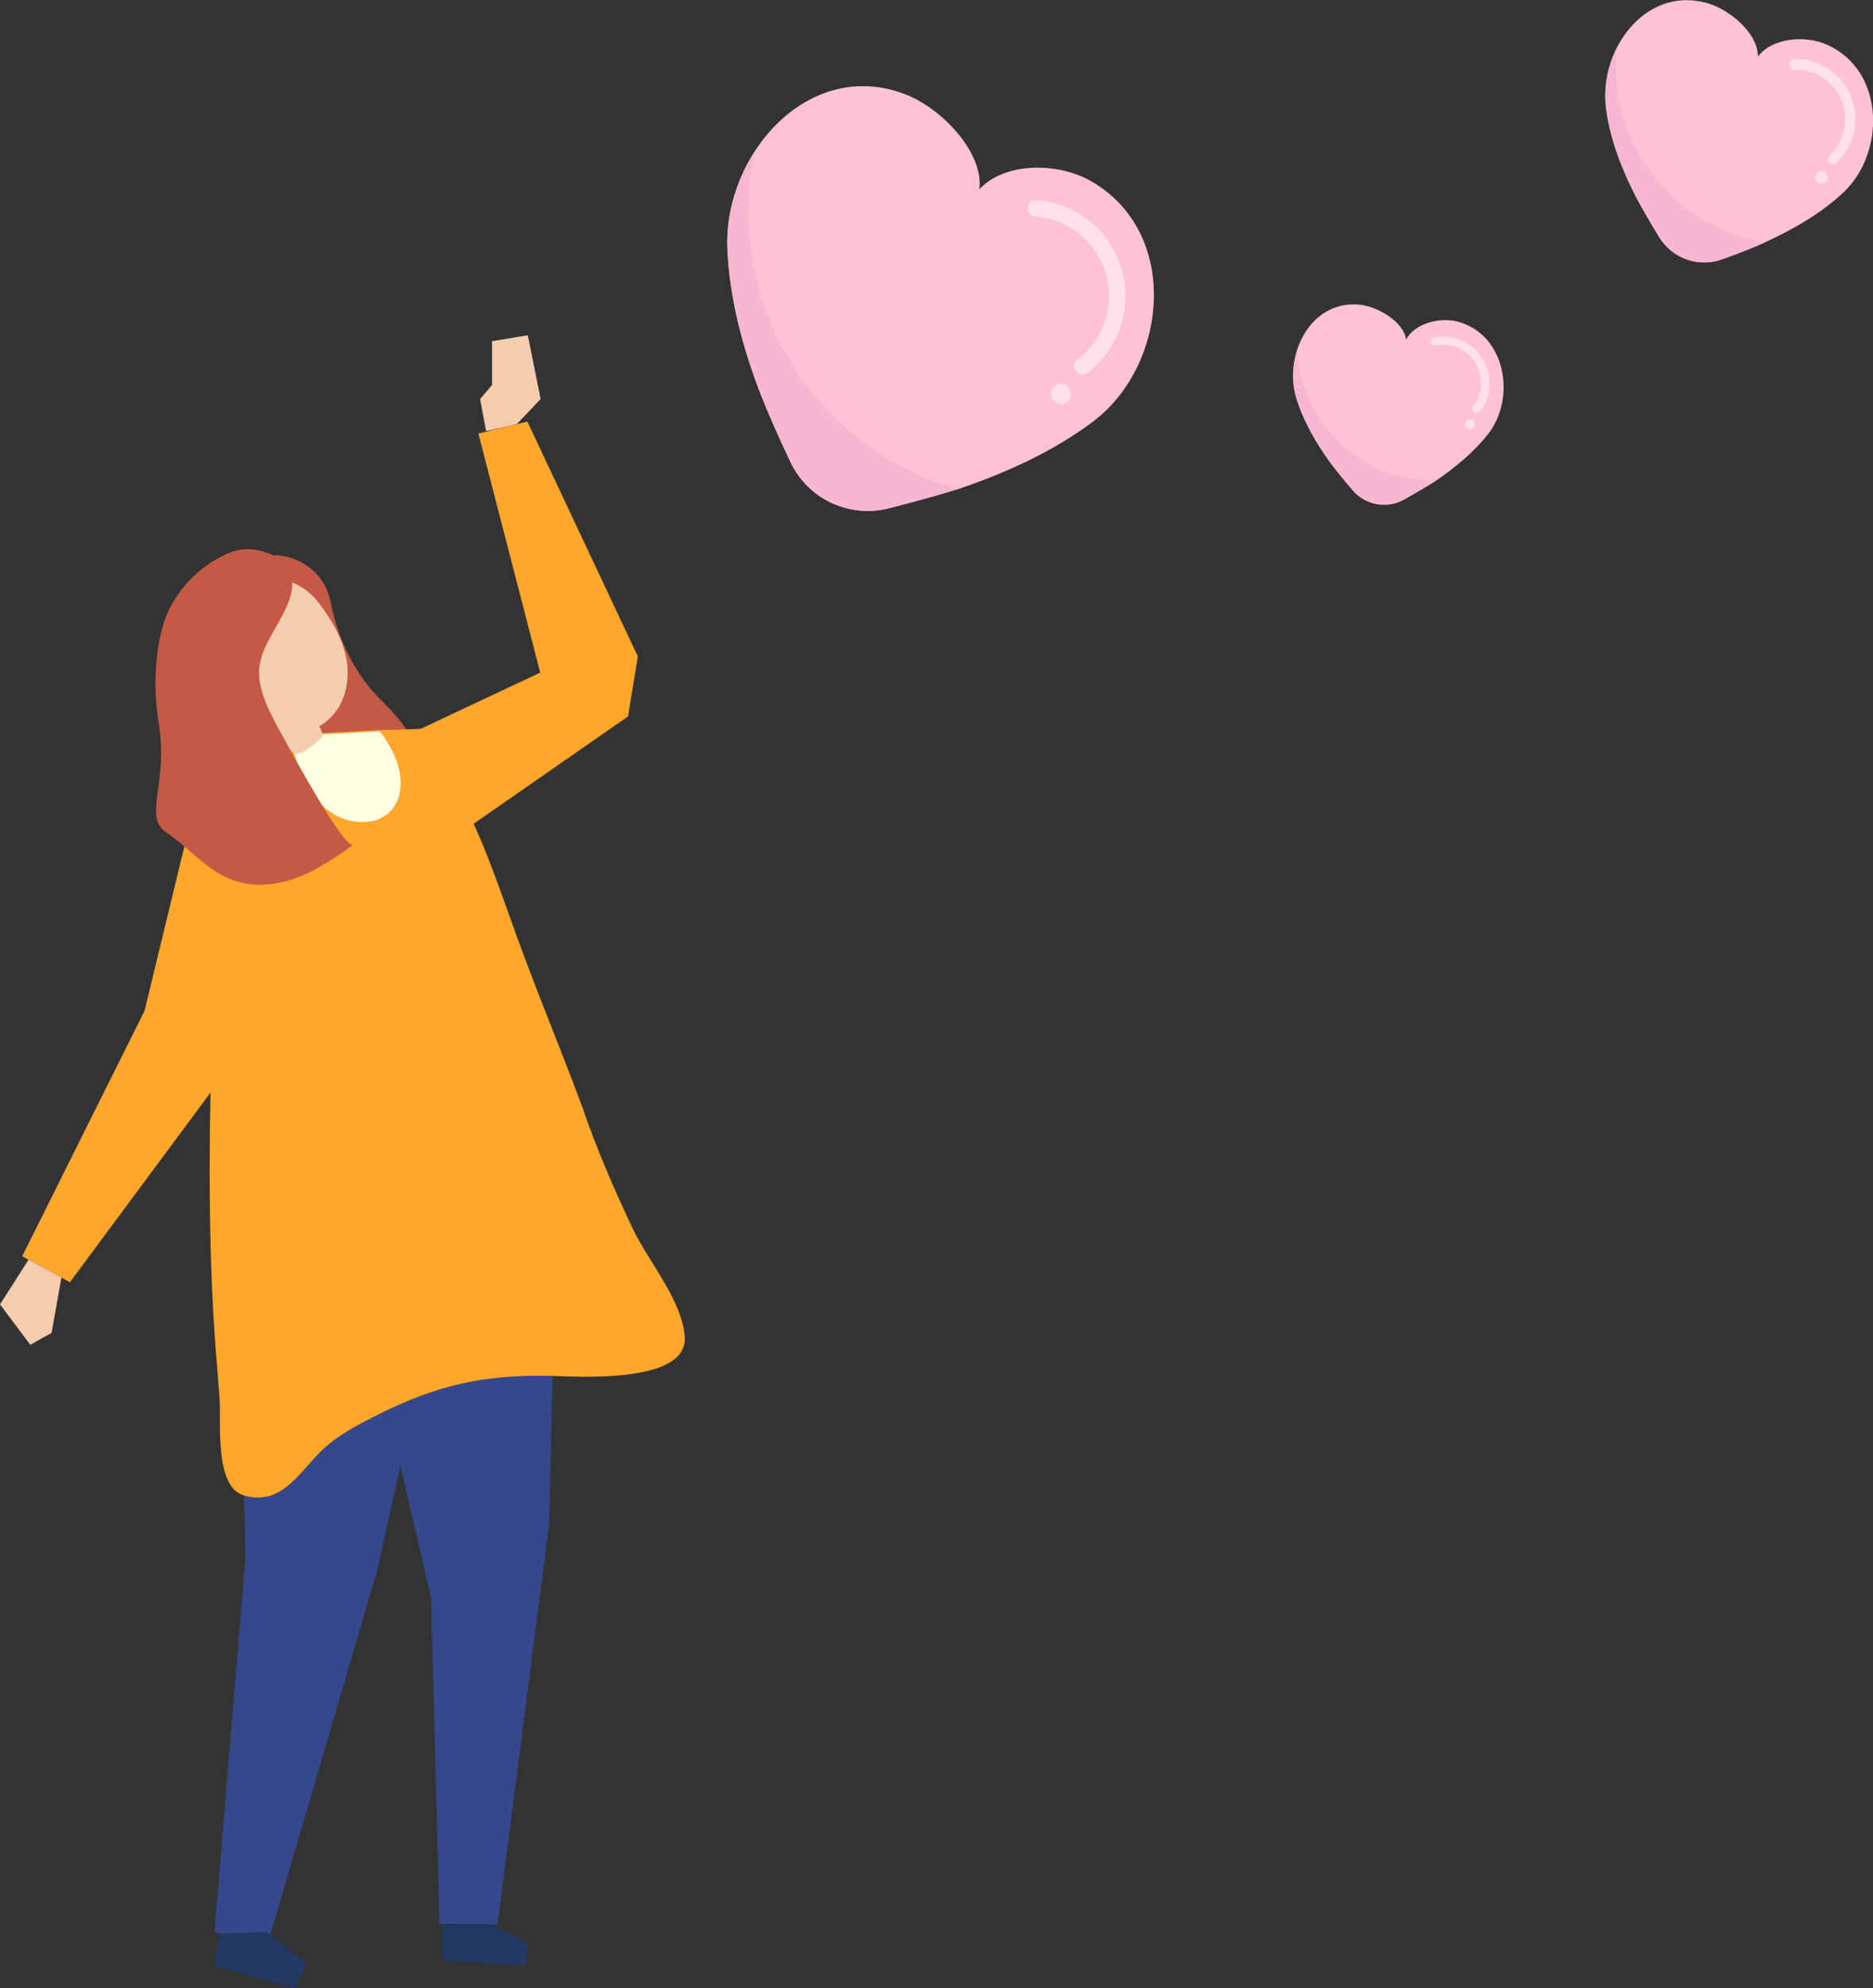 <svg width="147" height="156" viewBox="0 0 147 156" fill="none" xmlns="http://www.w3.org/2000/svg">
<rect x="0" y="0" width="147" height="156" fill="#333333" stroke="none"/>
<g clip-path="url(#clip0)">
<path d="M20.646 47.504C20.579 47.504 20.545 47.504 20.479 47.537L20.646 47.504C20.612 47.337 20.579 47.17 20.579 47.036C20.479 45.834 20.847 44.566 21.549 43.565C23.022 43.598 24.46 44.366 25.264 45.567C25.598 46.068 25.832 46.669 25.966 47.27C25.966 47.27 25.966 47.27 25.966 47.303C25.966 47.37 26 47.404 26 47.47C26.167 48.338 27.004 52.111 29.915 54.948C33.228 58.153 32.86 59.922 32.86 59.922C32.86 59.922 29.714 62.726 27.137 63.227C24.628 63.695 21.616 53.846 20.646 47.504Z" fill="#C45A45"/>
<path d="M17.836 59.488L15.326 62.893L11.344 79.318L1.74 98.58L5.488 100.616L18.036 83.691L22.822 63.561L17.836 59.488Z" fill="#FFA72A"/>
<path d="M33.028 57.186L42.397 52.779L37.545 34.018L41.393 33.083L50.06 51.511L49.29 56.218L36.273 65.264L29.849 57.319L33.028 57.186Z" fill="#FFA72A"/>
<path d="M43.568 98.814L43.1 119.545L39.051 151.026L34.5 150.959L33.831 125.354L26.938 95.743L43.568 98.814Z" fill="#35488B"/>
<path d="M35.871 94.908L29.614 123.184L21.047 152.394L16.831 151.626L19.274 122.182L18.605 94.574L35.871 94.908Z" fill="#35488B"/>
<path d="M38.515 150.959L41.493 152.528L41.192 154.264L34.7 153.797L34.734 150.959H38.515Z" fill="#233862"/>
<path d="M20.981 151.593L24.059 154.03L23.156 155.999L16.765 154.263L17.267 151.726L20.981 151.593Z" fill="#233862"/>
<path d="M17.233 109.731C17.367 111.567 16.798 116.675 19.141 117.342C21.985 118.177 23.39 115.706 25.064 114.004C26.369 112.669 28.075 111.801 29.748 110.966C34.333 108.663 38.047 107.861 43.133 107.962C45.409 108.028 54.008 108.596 53.741 104.89C53.54 102.053 50.897 98.981 49.692 96.478C48.219 93.373 46.814 90.135 45.676 86.797C44.003 82.29 42.163 77.917 40.523 73.376C39.386 70.239 38.315 67.034 36.909 64.063C35.805 61.759 33.898 58.421 31.89 57.519C31.221 57.219 30.485 57.252 29.815 57.286C27.707 57.386 25.599 57.519 23.457 57.62C22.688 57.653 21.885 57.72 21.215 58.221C20.212 58.955 19.777 60.524 19.375 61.993C17.635 68.536 16.765 75.513 16.598 82.657C16.497 86.396 16.43 90.102 16.464 93.84C16.497 98.013 16.631 102.186 16.966 106.359C17.033 106.893 17.1 108.195 17.233 109.731Z" fill="#FFA72A"/>
<path d="M22.788 57.753C22.788 57.753 23.591 63.428 27.339 64.363C31.12 65.298 33.028 61.559 29.815 57.386L22.788 57.753Z" fill="#FFFFE2"/>
<path d="M40.59 33.249L42.43 31.313L41.426 26.306L38.616 26.773V30.212L37.679 31.313L38.147 33.817C38.147 33.85 40.523 33.316 40.59 33.249Z" fill="#F4CDAF"/>
<path d="M2.242 98.848L0 102.353L2.376 105.524L4.049 104.59L4.819 100.25L2.242 98.848Z" fill="#F4CDAF"/>
<path d="M25.063 47.37C21.75 43.031 16.162 46.836 16.396 51.577C16.53 54.281 19.106 56.885 21.817 57.452C22.084 57.853 22.72 58.988 23.189 59.121C23.691 59.255 24.661 58.42 25.029 58.086C25.13 57.986 25.23 57.886 25.297 57.786C25.364 57.619 25.23 57.319 25.063 56.985C25.364 56.818 25.665 56.584 25.933 56.317C27.104 55.182 27.472 53.379 27.204 51.777C26.903 50.141 26.066 48.672 25.063 47.37Z" fill="#F4CDAF"/>
<path d="M12.448 56.684C11.678 51.843 12.95 48.605 12.95 48.605C13.753 46.369 15.593 44.466 17.735 43.498C18.872 42.964 19.977 42.964 21.181 43.464C21.951 43.798 22.654 44.432 22.854 45.234C23.055 45.968 22.854 46.769 22.553 47.47C21.683 49.473 20.512 50.675 20.345 52.478C20.177 54.314 21.516 56.55 22.386 58.12C22.687 58.687 27.071 66.799 27.74 66.265C26.736 67.033 25.632 67.734 24.527 68.335C22.654 69.303 20.278 69.837 18.203 69.036C16.162 68.268 14.79 66.465 13.017 65.297C11.21 64.028 13.251 61.525 12.448 56.684Z" fill="#C45A45"/>
<path d="M85.697 14.254C83.087 12.719 78.871 12.685 76.863 14.855C77.231 11.917 73.785 8.379 70.907 7.344C63.378 4.573 56.786 12.184 57.087 19.495C57.254 23.434 58.292 27.307 59.731 31.012C60.233 32.315 61.136 34.351 62.039 36.254C63.411 39.158 66.624 40.66 69.736 39.892C71.777 39.358 73.919 38.791 75.257 38.357C79.005 37.088 82.686 35.419 85.831 33.049C91.687 28.576 92.624 18.294 85.697 14.254Z" fill="#FFC1D6"/>
<path opacity="0.5" d="M84.426 29.143C84.191 28.842 84.258 28.442 84.559 28.208C87.303 26.138 87.872 22.199 85.764 19.462C84.693 18.026 83.054 17.125 81.247 16.991C80.879 16.958 80.611 16.657 80.644 16.29C80.678 15.923 80.979 15.656 81.347 15.689C83.522 15.856 85.496 16.958 86.802 18.66C89.311 21.999 88.675 26.739 85.329 29.276C85.061 29.477 84.626 29.41 84.426 29.143Z" fill="white"/>
<path opacity="0.5" d="M83.221 31.714C82.786 31.68 82.451 31.313 82.451 30.879C82.485 30.445 82.853 30.111 83.288 30.111C83.723 30.145 84.057 30.512 84.057 30.946C84.024 31.413 83.656 31.747 83.221 31.714Z" fill="white"/>
<path d="M59.196 11.95C57.79 14.153 56.987 16.858 57.087 19.495C57.255 23.434 58.292 27.306 59.731 31.012C60.233 32.314 61.136 34.35 62.04 36.253C63.412 39.158 66.624 40.66 69.736 39.892C71.744 39.391 73.852 38.79 75.191 38.356C71.744 37.388 68.498 35.586 65.721 32.948C59.898 27.34 57.69 19.361 59.196 11.95Z" fill="#F7B7D1"/>
<path d="M114.408 25.237C113.003 24.87 111.028 25.371 110.359 26.639C110.158 25.237 108.117 24.035 106.645 23.902C102.797 23.568 100.688 27.941 101.759 31.313C102.328 33.116 103.299 34.785 104.436 36.354C104.838 36.888 105.507 37.722 106.176 38.49C107.18 39.659 108.887 39.959 110.225 39.191C111.095 38.691 112.032 38.157 112.601 37.789C114.174 36.721 115.68 35.486 116.851 33.984C118.992 31.146 118.156 26.239 114.408 25.237Z" fill="#FFC1D6"/>
<path opacity="0.5" d="M115.68 32.315C115.546 32.215 115.513 32.014 115.613 31.881C116.617 30.579 116.383 28.676 115.078 27.674C114.408 27.14 113.505 26.94 112.668 27.107C112.501 27.14 112.334 27.04 112.3 26.84C112.267 26.673 112.367 26.506 112.568 26.473C113.605 26.272 114.676 26.539 115.479 27.174C117.085 28.409 117.353 30.712 116.148 32.281C116.048 32.382 115.814 32.415 115.68 32.315Z" fill="white"/>
<path opacity="0.5" d="M115.445 33.683C115.245 33.717 115.044 33.617 114.977 33.383C114.944 33.183 115.044 32.982 115.278 32.916C115.512 32.849 115.68 32.982 115.747 33.216C115.814 33.45 115.68 33.617 115.445 33.683Z" fill="white"/>
<path d="M101.792 27.508C101.424 28.71 101.391 30.078 101.759 31.28C102.328 33.083 103.298 34.752 104.436 36.321C104.837 36.855 105.507 37.69 106.176 38.458C107.18 39.626 108.886 39.926 110.225 39.159C111.095 38.658 111.998 38.124 112.567 37.757C110.827 37.723 109.087 37.289 107.481 36.421C104.034 34.585 102.027 31.147 101.792 27.508Z" fill="#F7B7D1"/>
<path d="M143.386 3.505C141.68 2.737 139.07 2.971 137.965 4.44C137.999 2.604 135.656 0.634 133.816 0.2C128.997 -1.035 125.417 4.073 126.053 8.579C126.387 11.016 127.291 13.32 128.429 15.523C128.83 16.291 129.533 17.493 130.202 18.594C131.239 20.297 133.314 21.031 135.188 20.33C136.426 19.896 137.698 19.395 138.501 19.028C140.743 17.993 142.918 16.758 144.691 15.089C148.004 11.951 147.937 5.541 143.386 3.505Z" fill="#FFC1D6"/>
<path opacity="0.5" d="M143.554 12.752C143.386 12.585 143.42 12.318 143.587 12.185C145.16 10.716 145.227 8.279 143.788 6.71C143.018 5.909 141.947 5.441 140.843 5.475C140.609 5.475 140.442 5.308 140.408 5.074C140.408 4.84 140.576 4.674 140.81 4.64C142.148 4.607 143.453 5.141 144.357 6.142C146.13 8.045 146.03 11.016 144.123 12.786C143.955 12.919 143.721 12.919 143.554 12.752Z" fill="white"/>
<path opacity="0.5" d="M142.985 14.422C142.717 14.422 142.483 14.221 142.449 13.954C142.449 13.687 142.65 13.454 142.918 13.42C143.185 13.387 143.42 13.62 143.453 13.887C143.453 14.188 143.252 14.422 142.985 14.422Z" fill="white"/>
<path d="M126.889 3.771C126.153 5.24 125.852 6.943 126.086 8.579C126.42 11.016 127.324 13.319 128.462 15.522C128.863 16.29 129.566 17.492 130.235 18.594C131.272 20.296 133.347 21.031 135.221 20.33C136.426 19.896 137.697 19.395 138.5 19.028C136.325 18.627 134.184 17.726 132.31 16.29C128.294 13.219 126.42 8.445 126.889 3.771Z" fill="#F7B7D1"/>
</g>
<defs>
<clipPath id="clip0">
<rect width="147" height="156" fill="white"/>
</clipPath>
</defs>
</svg>
